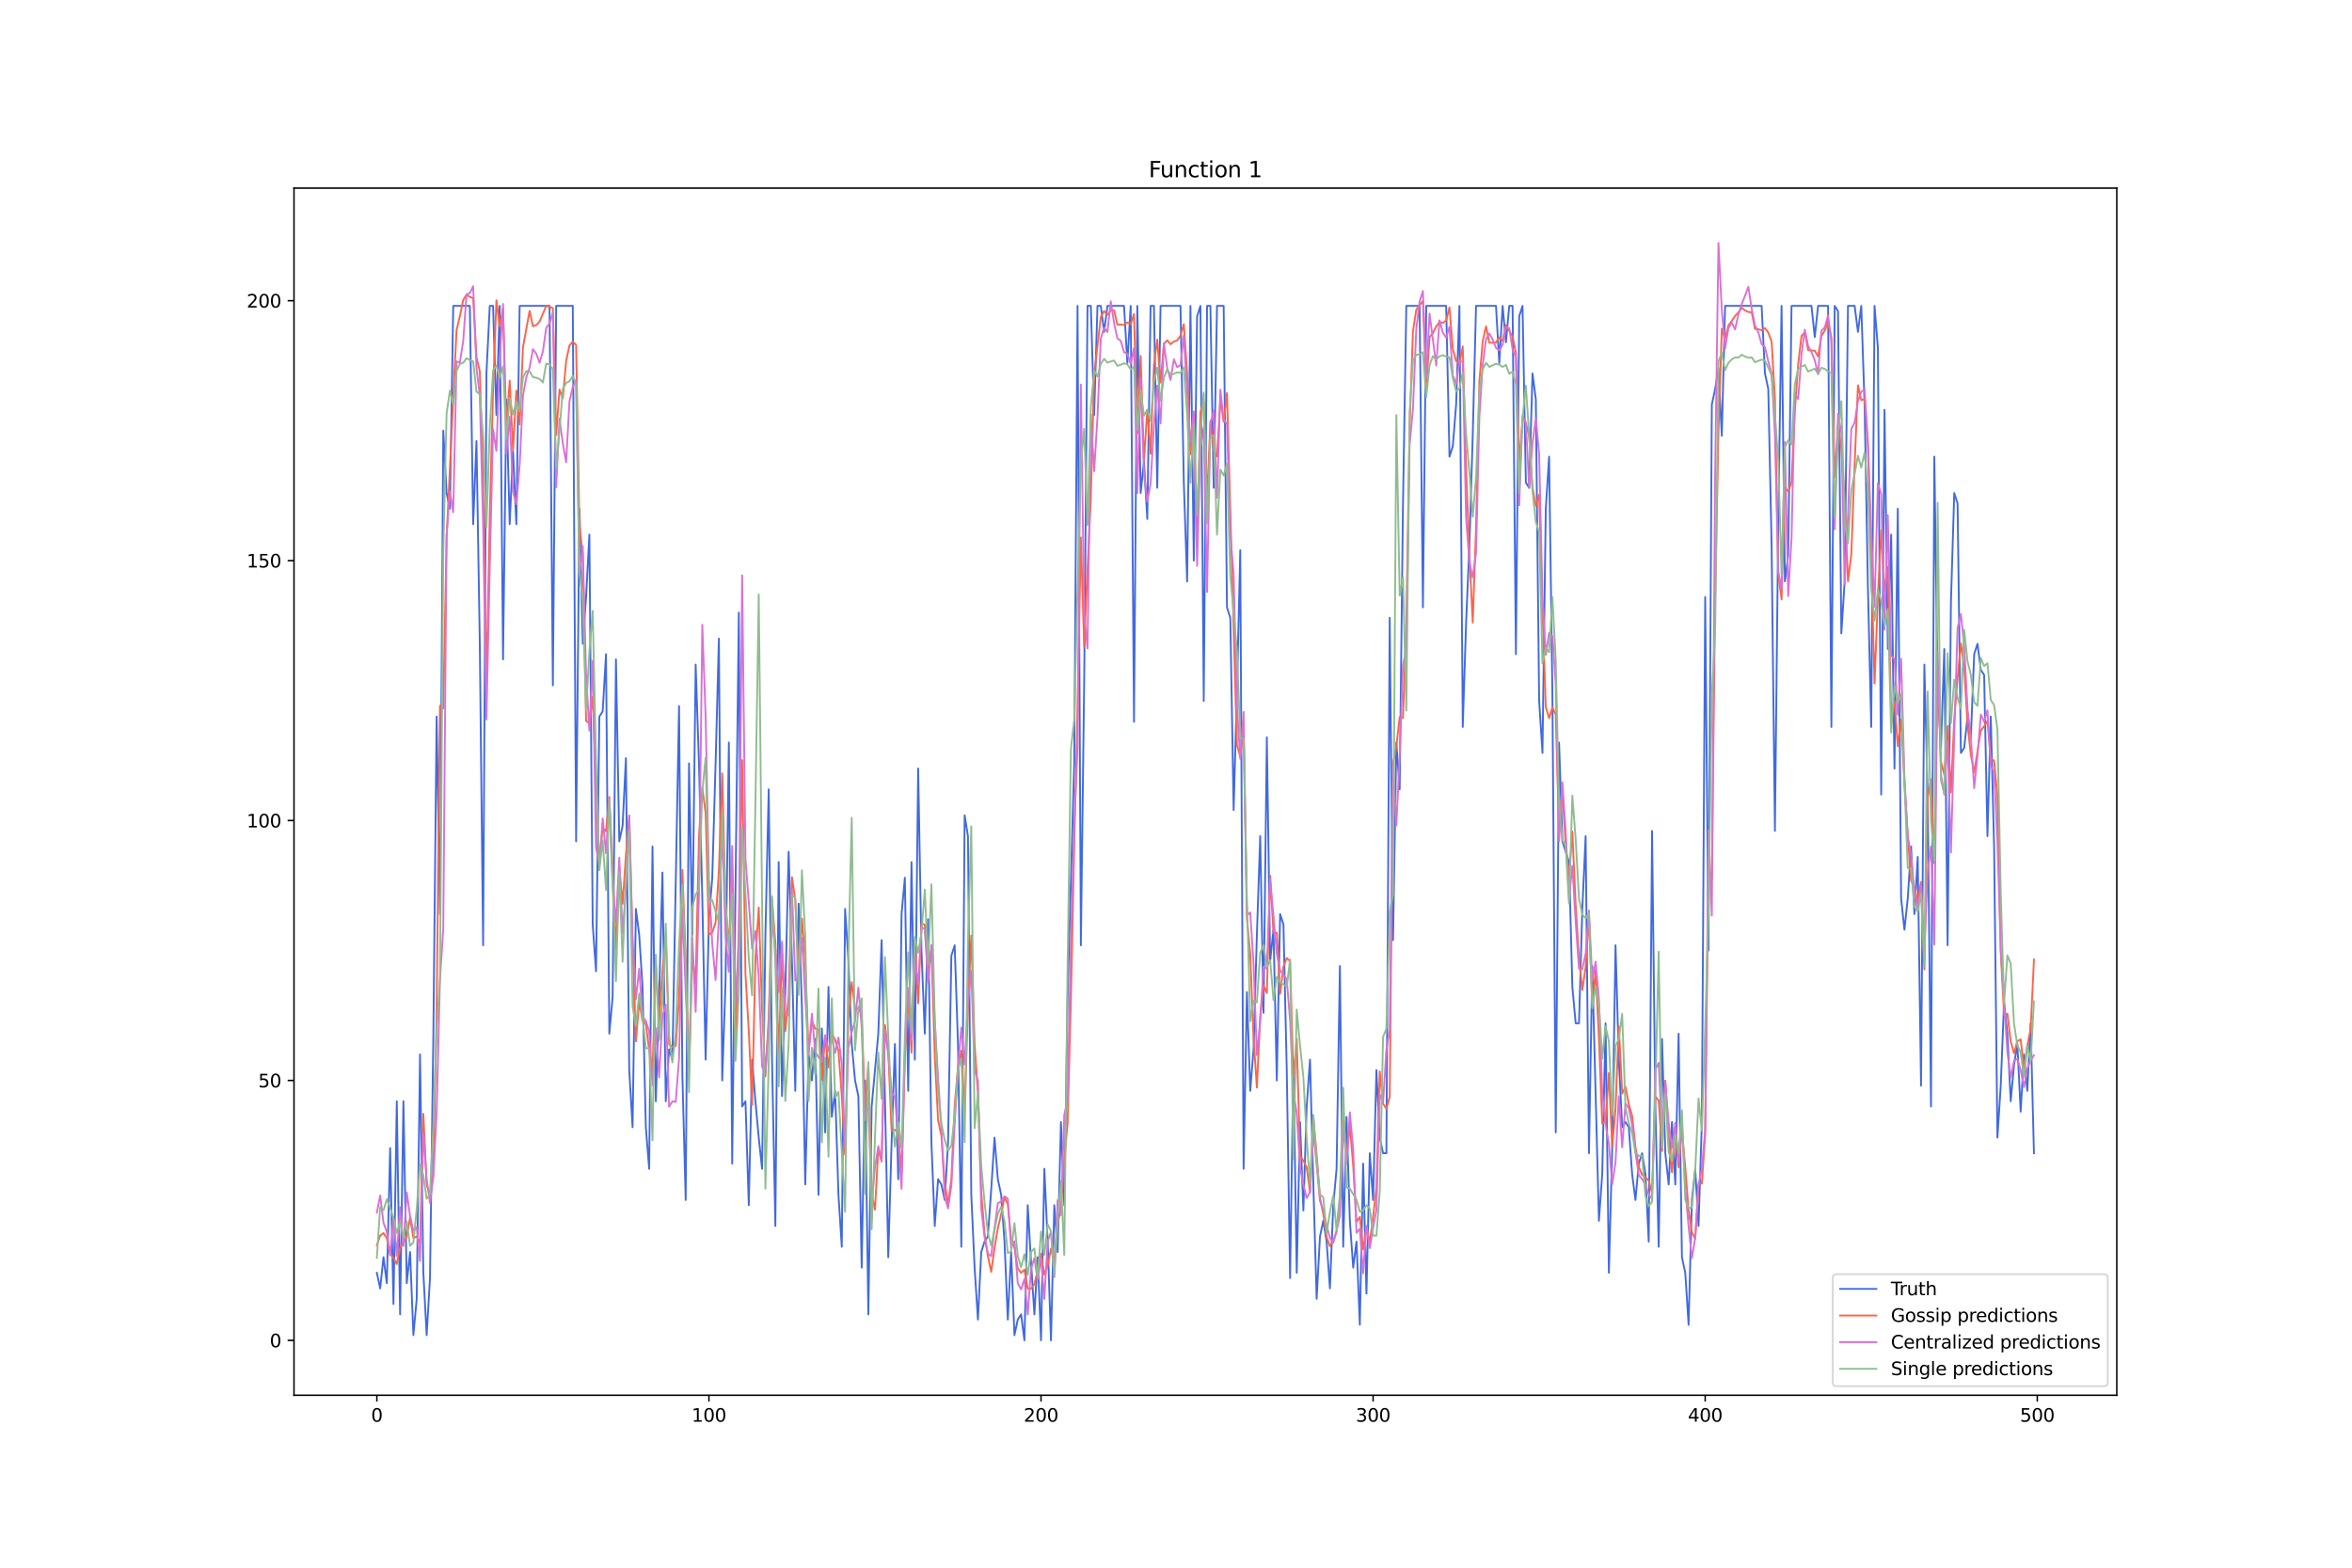 <?xml version="1.0" encoding="utf-8" standalone="no"?>
<!DOCTYPE svg PUBLIC "-//W3C//DTD SVG 1.1//EN"
  "http://www.w3.org/Graphics/SVG/1.1/DTD/svg11.dtd">
<svg xmlns:xlink="http://www.w3.org/1999/xlink" width="1296pt" height="864pt" viewBox="0 0 1296 864" xmlns="http://www.w3.org/2000/svg" version="1.1">
 <defs>
  <style type="text/css">*{stroke-linejoin: round; stroke-linecap: butt}</style>
 </defs>
 <g id="figure_1">
  <g id="patch_1">
   <path d="M 0 864 
L 1296 864 
L 1296 0 
L 0 0 
z
" style="fill: #ffffff"/>
  </g>
  <g id="axes_1">
   <g id="patch_2">
    <path d="M 162 768.96 
L 1166.4 768.96 
L 1166.4 103.68 
L 162 103.68 
z
" style="fill: #ffffff"/>
   </g>
   <g id="matplotlib.axis_1">
    <g id="xtick_1">
     <g id="line2d_1">
      <defs>
       <path id="m59d6417ba3" d="M 0 0 
L 0 3.5 
" style="stroke: #000000; stroke-width: 0.8"/>
      </defs>
      <g>
       <use xlink:href="#m59d6417ba3" x="207.655" y="768.96" style="stroke: #000000; stroke-width: 0.8"/>
      </g>
     </g>
     <g id="text_1">
      <!-- 0 -->
      <g transform="translate(204.473 783.558) scale(0.1 -0.1)">
       <defs>
        <path id="DejaVuSans-30" d="M 2034 4250 
Q 1547 4250 1301 3770 
Q 1056 3291 1056 2328 
Q 1056 1369 1301 889 
Q 1547 409 2034 409 
Q 2525 409 2770 889 
Q 3016 1369 3016 2328 
Q 3016 3291 2770 3770 
Q 2525 4250 2034 4250 
z
M 2034 4750 
Q 2819 4750 3233 4129 
Q 3647 3509 3647 2328 
Q 3647 1150 3233 529 
Q 2819 -91 2034 -91 
Q 1250 -91 836 529 
Q 422 1150 422 2328 
Q 422 3509 836 4129 
Q 1250 4750 2034 4750 
z
" transform="scale(0.016)"/>
       </defs>
       <use xlink:href="#DejaVuSans-30"/>
      </g>
     </g>
    </g>
    <g id="xtick_2">
     <g id="line2d_2">
      <g>
       <use xlink:href="#m59d6417ba3" x="390.639" y="768.96" style="stroke: #000000; stroke-width: 0.8"/>
      </g>
     </g>
     <g id="text_2">
      <!-- 100 -->
      <g transform="translate(381.095 783.558) scale(0.1 -0.1)">
       <defs>
        <path id="DejaVuSans-31" d="M 794 531 
L 1825 531 
L 1825 4091 
L 703 3866 
L 703 4441 
L 1819 4666 
L 2450 4666 
L 2450 531 
L 3481 531 
L 3481 0 
L 794 0 
L 794 531 
z
" transform="scale(0.016)"/>
       </defs>
       <use xlink:href="#DejaVuSans-31"/>
       <use xlink:href="#DejaVuSans-30" x="63.623"/>
       <use xlink:href="#DejaVuSans-30" x="127.246"/>
      </g>
     </g>
    </g>
    <g id="xtick_3">
     <g id="line2d_3">
      <g>
       <use xlink:href="#m59d6417ba3" x="573.623" y="768.96" style="stroke: #000000; stroke-width: 0.8"/>
      </g>
     </g>
     <g id="text_3">
      <!-- 200 -->
      <g transform="translate(564.079 783.558) scale(0.1 -0.1)">
       <defs>
        <path id="DejaVuSans-32" d="M 1228 531 
L 3431 531 
L 3431 0 
L 469 0 
L 469 531 
Q 828 903 1448 1529 
Q 2069 2156 2228 2338 
Q 2531 2678 2651 2914 
Q 2772 3150 2772 3378 
Q 2772 3750 2511 3984 
Q 2250 4219 1831 4219 
Q 1534 4219 1204 4116 
Q 875 4013 500 3803 
L 500 4441 
Q 881 4594 1212 4672 
Q 1544 4750 1819 4750 
Q 2544 4750 2975 4387 
Q 3406 4025 3406 3419 
Q 3406 3131 3298 2873 
Q 3191 2616 2906 2266 
Q 2828 2175 2409 1742 
Q 1991 1309 1228 531 
z
" transform="scale(0.016)"/>
       </defs>
       <use xlink:href="#DejaVuSans-32"/>
       <use xlink:href="#DejaVuSans-30" x="63.623"/>
       <use xlink:href="#DejaVuSans-30" x="127.246"/>
      </g>
     </g>
    </g>
    <g id="xtick_4">
     <g id="line2d_4">
      <g>
       <use xlink:href="#m59d6417ba3" x="756.607" y="768.96" style="stroke: #000000; stroke-width: 0.8"/>
      </g>
     </g>
     <g id="text_4">
      <!-- 300 -->
      <g transform="translate(747.063 783.558) scale(0.1 -0.1)">
       <defs>
        <path id="DejaVuSans-33" d="M 2597 2516 
Q 3050 2419 3304 2112 
Q 3559 1806 3559 1356 
Q 3559 666 3084 287 
Q 2609 -91 1734 -91 
Q 1441 -91 1130 -33 
Q 819 25 488 141 
L 488 750 
Q 750 597 1062 519 
Q 1375 441 1716 441 
Q 2309 441 2620 675 
Q 2931 909 2931 1356 
Q 2931 1769 2642 2001 
Q 2353 2234 1838 2234 
L 1294 2234 
L 1294 2753 
L 1863 2753 
Q 2328 2753 2575 2939 
Q 2822 3125 2822 3475 
Q 2822 3834 2567 4026 
Q 2313 4219 1838 4219 
Q 1578 4219 1281 4162 
Q 984 4106 628 3988 
L 628 4550 
Q 988 4650 1302 4700 
Q 1616 4750 1894 4750 
Q 2613 4750 3031 4423 
Q 3450 4097 3450 3541 
Q 3450 3153 3228 2886 
Q 3006 2619 2597 2516 
z
" transform="scale(0.016)"/>
       </defs>
       <use xlink:href="#DejaVuSans-33"/>
       <use xlink:href="#DejaVuSans-30" x="63.623"/>
       <use xlink:href="#DejaVuSans-30" x="127.246"/>
      </g>
     </g>
    </g>
    <g id="xtick_5">
     <g id="line2d_5">
      <g>
       <use xlink:href="#m59d6417ba3" x="939.591" y="768.96" style="stroke: #000000; stroke-width: 0.8"/>
      </g>
     </g>
     <g id="text_5">
      <!-- 400 -->
      <g transform="translate(930.047 783.558) scale(0.1 -0.1)">
       <defs>
        <path id="DejaVuSans-34" d="M 2419 4116 
L 825 1625 
L 2419 1625 
L 2419 4116 
z
M 2253 4666 
L 3047 4666 
L 3047 1625 
L 3713 1625 
L 3713 1100 
L 3047 1100 
L 3047 0 
L 2419 0 
L 2419 1100 
L 313 1100 
L 313 1709 
L 2253 4666 
z
" transform="scale(0.016)"/>
       </defs>
       <use xlink:href="#DejaVuSans-34"/>
       <use xlink:href="#DejaVuSans-30" x="63.623"/>
       <use xlink:href="#DejaVuSans-30" x="127.246"/>
      </g>
     </g>
    </g>
    <g id="xtick_6">
     <g id="line2d_6">
      <g>
       <use xlink:href="#m59d6417ba3" x="1122.575" y="768.96" style="stroke: #000000; stroke-width: 0.8"/>
      </g>
     </g>
     <g id="text_6">
      <!-- 500 -->
      <g transform="translate(1113.032 783.558) scale(0.1 -0.1)">
       <defs>
        <path id="DejaVuSans-35" d="M 691 4666 
L 3169 4666 
L 3169 4134 
L 1269 4134 
L 1269 2991 
Q 1406 3038 1543 3061 
Q 1681 3084 1819 3084 
Q 2600 3084 3056 2656 
Q 3513 2228 3513 1497 
Q 3513 744 3044 326 
Q 2575 -91 1722 -91 
Q 1428 -91 1123 -41 
Q 819 9 494 109 
L 494 744 
Q 775 591 1075 516 
Q 1375 441 1709 441 
Q 2250 441 2565 725 
Q 2881 1009 2881 1497 
Q 2881 1984 2565 2268 
Q 2250 2553 1709 2553 
Q 1456 2553 1204 2497 
Q 953 2441 691 2322 
L 691 4666 
z
" transform="scale(0.016)"/>
       </defs>
       <use xlink:href="#DejaVuSans-35"/>
       <use xlink:href="#DejaVuSans-30" x="63.623"/>
       <use xlink:href="#DejaVuSans-30" x="127.246"/>
      </g>
     </g>
    </g>
   </g>
   <g id="matplotlib.axis_2">
    <g id="ytick_1">
     <g id="line2d_7">
      <defs>
       <path id="m1af57c987c" d="M 0 0 
L -3.5 0 
" style="stroke: #000000; stroke-width: 0.8"/>
      </defs>
      <g>
       <use xlink:href="#m1af57c987c" x="162" y="738.72" style="stroke: #000000; stroke-width: 0.8"/>
      </g>
     </g>
     <g id="text_7">
      <!-- 0 -->
      <g transform="translate(148.637 742.519) scale(0.1 -0.1)">
       <use xlink:href="#DejaVuSans-30"/>
      </g>
     </g>
    </g>
    <g id="ytick_2">
     <g id="line2d_8">
      <g>
       <use xlink:href="#m1af57c987c" x="162" y="595.469" style="stroke: #000000; stroke-width: 0.8"/>
      </g>
     </g>
     <g id="text_8">
      <!-- 50 -->
      <g transform="translate(142.275 599.268) scale(0.1 -0.1)">
       <use xlink:href="#DejaVuSans-35"/>
       <use xlink:href="#DejaVuSans-30" x="63.623"/>
      </g>
     </g>
    </g>
    <g id="ytick_3">
     <g id="line2d_9">
      <g>
       <use xlink:href="#m1af57c987c" x="162" y="452.217" style="stroke: #000000; stroke-width: 0.8"/>
      </g>
     </g>
     <g id="text_9">
      <!-- 100 -->
      <g transform="translate(135.912 456.017) scale(0.1 -0.1)">
       <use xlink:href="#DejaVuSans-31"/>
       <use xlink:href="#DejaVuSans-30" x="63.623"/>
       <use xlink:href="#DejaVuSans-30" x="127.246"/>
      </g>
     </g>
    </g>
    <g id="ytick_4">
     <g id="line2d_10">
      <g>
       <use xlink:href="#m1af57c987c" x="162" y="308.966" style="stroke: #000000; stroke-width: 0.8"/>
      </g>
     </g>
     <g id="text_10">
      <!-- 150 -->
      <g transform="translate(135.912 312.765) scale(0.1 -0.1)">
       <use xlink:href="#DejaVuSans-31"/>
       <use xlink:href="#DejaVuSans-35" x="63.623"/>
       <use xlink:href="#DejaVuSans-30" x="127.246"/>
      </g>
     </g>
    </g>
    <g id="ytick_5">
     <g id="line2d_11">
      <g>
       <use xlink:href="#m1af57c987c" x="162" y="165.715" style="stroke: #000000; stroke-width: 0.8"/>
      </g>
     </g>
     <g id="text_11">
      <!-- 200 -->
      <g transform="translate(135.912 169.514) scale(0.1 -0.1)">
       <use xlink:href="#DejaVuSans-32"/>
       <use xlink:href="#DejaVuSans-30" x="63.623"/>
       <use xlink:href="#DejaVuSans-30" x="127.246"/>
      </g>
     </g>
    </g>
   </g>
   <g id="line2d_12">
    <path d="M 207.655 701.475 
L 209.484 710.07 
L 211.314 692.88 
L 213.144 707.205 
L 214.974 632.714 
L 216.804 718.665 
L 218.634 606.929 
L 220.463 724.395 
L 222.293 606.929 
L 224.123 707.205 
L 225.953 690.015 
L 227.783 735.855 
L 229.613 715.8 
L 231.442 581.144 
L 233.272 701.475 
L 235.102 735.855 
L 236.932 704.34 
L 238.762 572.549 
L 240.592 394.917 
L 242.422 503.788 
L 244.251 237.341 
L 246.081 271.721 
L 247.911 280.316 
L 249.741 168.58 
L 258.89 168.58 
L 260.72 288.911 
L 262.55 243.071 
L 264.38 354.807 
L 266.209 520.978 
L 268.039 205.825 
L 269.869 168.58 
L 271.699 168.58 
L 273.529 228.745 
L 275.359 168.58 
L 277.189 363.402 
L 279.018 220.15 
L 280.848 288.911 
L 282.678 248.801 
L 284.508 288.911 
L 286.338 168.58 
L 302.806 168.58 
L 304.636 377.727 
L 306.466 168.58 
L 315.615 168.58 
L 317.445 463.678 
L 319.275 280.316 
L 321.105 354.807 
L 322.935 329.021 
L 324.764 294.641 
L 326.594 509.518 
L 328.424 535.303 
L 330.254 394.917 
L 332.084 392.052 
L 333.914 360.537 
L 335.743 569.683 
L 337.573 549.628 
L 339.403 363.402 
L 341.233 463.678 
L 343.063 455.082 
L 344.893 417.837 
L 346.723 589.739 
L 348.552 621.254 
L 350.382 500.923 
L 352.212 515.248 
L 354.042 543.898 
L 355.872 621.254 
L 357.702 644.174 
L 359.531 466.543 
L 361.361 606.929 
L 363.191 549.628 
L 365.021 480.868 
L 366.851 606.929 
L 368.681 578.279 
L 370.51 584.009 
L 374.17 389.187 
L 376 592.604 
L 377.83 661.364 
L 379.66 420.702 
L 381.489 515.248 
L 383.319 366.267 
L 385.149 420.702 
L 386.979 495.193 
L 388.809 584.009 
L 390.639 506.653 
L 392.469 483.733 
L 394.298 420.702 
L 396.128 351.942 
L 397.958 595.469 
L 399.788 541.033 
L 401.618 409.242 
L 403.448 641.309 
L 407.107 337.616 
L 408.937 609.794 
L 410.767 606.929 
L 412.597 664.229 
L 414.427 584.009 
L 416.256 606.929 
L 418.086 626.984 
L 419.916 644.174 
L 421.746 515.248 
L 423.576 435.027 
L 425.406 584.009 
L 427.236 675.689 
L 429.065 475.138 
L 430.895 604.064 
L 432.725 546.763 
L 434.555 469.408 
L 436.385 529.573 
L 438.215 601.199 
L 440.044 498.058 
L 441.874 555.358 
L 443.704 652.769 
L 445.534 581.144 
L 447.364 595.469 
L 449.194 572.549 
L 451.023 658.499 
L 452.853 566.818 
L 454.683 624.119 
L 456.513 543.898 
L 458.343 615.524 
L 460.173 601.199 
L 462.003 658.499 
L 463.832 687.15 
L 465.662 500.923 
L 467.492 529.573 
L 469.322 575.414 
L 471.152 595.469 
L 472.982 604.064 
L 474.811 698.61 
L 476.641 595.469 
L 478.471 724.395 
L 480.301 609.794 
L 483.961 569.683 
L 485.79 518.113 
L 489.45 692.88 
L 491.28 629.849 
L 493.11 575.414 
L 494.94 649.904 
L 496.77 503.788 
L 498.599 483.733 
L 500.429 601.199 
L 502.259 475.138 
L 504.089 584.009 
L 505.919 423.567 
L 507.749 523.843 
L 509.578 569.683 
L 511.408 506.653 
L 513.238 629.849 
L 515.068 675.689 
L 516.898 649.904 
L 518.728 652.769 
L 520.557 661.364 
L 522.387 629.849 
L 524.217 526.708 
L 526.047 520.978 
L 527.877 575.414 
L 529.707 687.15 
L 531.536 449.352 
L 533.366 460.813 
L 535.196 658.499 
L 537.026 698.61 
L 538.856 727.26 
L 540.686 690.015 
L 542.516 684.285 
L 544.345 681.419 
L 546.175 655.634 
L 548.005 626.984 
L 549.835 649.904 
L 551.665 658.499 
L 553.495 684.285 
L 555.324 727.26 
L 557.154 690.015 
L 558.984 735.855 
L 560.814 727.26 
L 562.644 724.395 
L 564.474 738.72 
L 566.303 664.229 
L 568.133 695.745 
L 569.963 724.395 
L 571.793 692.88 
L 573.623 738.72 
L 575.453 644.174 
L 577.283 684.285 
L 579.112 738.72 
L 580.942 664.229 
L 582.772 690.015 
L 584.602 618.389 
L 586.432 664.229 
L 588.262 549.628 
L 591.921 420.702 
L 593.751 168.58 
L 595.581 520.978 
L 597.411 374.862 
L 599.241 168.58 
L 601.07 168.58 
L 602.9 228.745 
L 604.73 168.58 
L 606.56 168.58 
L 608.39 182.905 
L 610.22 168.58 
L 619.369 168.58 
L 621.199 200.095 
L 623.029 168.58 
L 624.858 397.782 
L 626.688 168.58 
L 628.518 271.721 
L 630.348 254.531 
L 632.178 286.046 
L 634.008 168.58 
L 635.837 168.58 
L 637.667 268.856 
L 639.497 168.58 
L 650.476 168.58 
L 652.306 265.991 
L 654.136 320.426 
L 655.966 168.58 
L 657.796 308.966 
L 659.625 174.31 
L 661.455 168.58 
L 663.285 386.322 
L 665.115 168.58 
L 666.945 168.58 
L 668.775 268.856 
L 670.604 168.58 
L 674.264 168.58 
L 676.094 334.751 
L 677.924 340.481 
L 679.754 446.487 
L 681.583 380.592 
L 683.413 303.236 
L 685.243 644.174 
L 687.073 546.763 
L 688.903 601.199 
L 690.733 578.279 
L 692.563 515.248 
L 694.392 460.813 
L 696.222 558.223 
L 698.052 406.377 
L 699.882 529.573 
L 701.712 512.383 
L 703.542 595.469 
L 705.371 503.788 
L 707.201 509.518 
L 709.031 589.739 
L 710.861 704.34 
L 712.691 586.874 
L 714.521 701.475 
L 716.35 618.389 
L 718.18 667.094 
L 720.01 609.794 
L 721.84 584.009 
L 723.67 652.769 
L 725.5 715.8 
L 727.33 681.419 
L 729.159 672.824 
L 730.989 684.285 
L 732.819 710.07 
L 734.649 664.229 
L 736.479 644.174 
L 738.309 532.438 
L 740.138 687.15 
L 741.968 615.524 
L 743.798 672.824 
L 745.628 698.61 
L 747.458 684.285 
L 749.288 730.125 
L 751.117 641.309 
L 752.947 712.935 
L 754.777 635.579 
L 756.607 661.364 
L 758.437 589.739 
L 760.267 626.984 
L 762.097 635.579 
L 763.926 635.579 
L 765.756 340.481 
L 767.586 518.113 
L 769.416 409.242 
L 771.246 435.027 
L 773.076 277.451 
L 774.905 168.58 
L 782.225 168.58 
L 784.055 334.751 
L 785.884 168.58 
L 796.864 168.58 
L 798.693 251.666 
L 800.523 245.936 
L 802.353 223.015 
L 804.183 168.58 
L 806.013 400.647 
L 807.843 343.346 
L 809.672 300.371 
L 811.502 240.206 
L 813.332 168.58 
L 824.311 168.58 
L 826.141 200.095 
L 827.971 168.58 
L 829.801 188.635 
L 831.63 168.58 
L 833.46 168.58 
L 835.29 360.537 
L 837.12 174.31 
L 838.95 168.58 
L 840.78 265.991 
L 842.61 268.856 
L 844.439 205.825 
L 846.269 220.15 
L 848.099 386.322 
L 849.929 414.972 
L 851.759 280.316 
L 853.589 251.666 
L 855.418 383.457 
L 857.248 624.119 
L 859.078 409.242 
L 860.908 463.678 
L 864.568 475.138 
L 866.397 543.898 
L 868.227 563.953 
L 870.057 563.953 
L 871.887 500.923 
L 873.717 460.813 
L 875.547 635.579 
L 877.377 532.438 
L 881.036 672.824 
L 882.866 647.039 
L 884.696 563.953 
L 886.526 701.475 
L 888.356 632.714 
L 890.185 520.978 
L 892.015 584.009 
L 893.845 621.254 
L 895.675 618.389 
L 897.505 621.254 
L 899.335 647.039 
L 901.164 661.364 
L 902.994 641.309 
L 904.824 635.579 
L 906.654 647.039 
L 908.484 684.285 
L 910.314 457.947 
L 912.144 609.794 
L 913.973 687.15 
L 915.803 572.549 
L 917.633 635.579 
L 919.463 652.769 
L 921.293 618.389 
L 923.123 652.769 
L 924.952 569.683 
L 926.782 692.88 
L 928.612 701.475 
L 930.442 730.125 
L 932.272 661.364 
L 934.102 644.174 
L 935.931 675.689 
L 937.761 618.389 
L 939.591 329.021 
L 941.421 523.843 
L 943.251 223.015 
L 945.081 214.42 
L 946.911 202.96 
L 948.74 240.206 
L 950.57 168.58 
L 970.698 168.58 
L 972.528 205.825 
L 974.358 214.42 
L 976.188 300.371 
L 978.018 457.947 
L 979.848 288.911 
L 981.678 168.58 
L 983.507 320.426 
L 985.337 306.101 
L 987.167 168.58 
L 998.146 168.58 
L 999.976 185.77 
L 1001.806 168.58 
L 1007.295 168.58 
L 1009.125 400.647 
L 1010.955 168.58 
L 1012.785 171.445 
L 1014.615 349.077 
L 1016.444 320.426 
L 1018.274 168.58 
L 1021.934 168.58 
L 1023.764 182.905 
L 1025.594 168.58 
L 1027.424 223.015 
L 1029.253 323.291 
L 1031.083 400.647 
L 1032.913 168.58 
L 1034.743 191.5 
L 1036.573 437.892 
L 1038.403 225.88 
L 1040.232 357.672 
L 1042.062 294.641 
L 1043.892 423.567 
L 1045.722 280.316 
L 1047.552 495.193 
L 1049.382 512.383 
L 1051.211 495.193 
L 1053.041 466.543 
L 1054.871 503.788 
L 1056.701 472.273 
L 1058.531 598.334 
L 1060.361 366.267 
L 1062.191 437.892 
L 1064.02 609.794 
L 1065.85 251.666 
L 1067.68 380.592 
L 1069.51 412.107 
L 1071.34 357.672 
L 1073.17 520.978 
L 1074.999 331.886 
L 1076.829 271.721 
L 1078.659 277.451 
L 1080.489 414.972 
L 1082.319 412.107 
L 1084.149 394.917 
L 1085.978 406.377 
L 1087.808 360.537 
L 1089.638 354.807 
L 1091.468 369.132 
L 1093.298 371.997 
L 1095.128 460.813 
L 1096.958 394.917 
L 1098.787 466.543 
L 1100.617 626.984 
L 1102.447 598.334 
L 1104.277 552.493 
L 1106.107 569.683 
L 1107.937 606.929 
L 1109.766 586.874 
L 1111.596 575.414 
L 1113.426 612.659 
L 1115.256 581.144 
L 1117.086 601.199 
L 1118.916 563.953 
L 1120.745 635.579 
L 1120.745 635.579 
" clip-path="url(#p1611402d3d)" style="fill: none; stroke: #4169e1; stroke-linecap: square"/>
   </g>
   <g id="line2d_13">
    <path d="M 207.655 686.318 
L 209.484 680.947 
L 211.314 679.59 
L 213.144 682.359 
L 214.974 691.129 
L 216.804 693.303 
L 218.634 696.667 
L 220.463 687.505 
L 222.293 684.675 
L 224.123 681.545 
L 225.953 671.011 
L 227.783 682.392 
L 229.613 681.498 
L 231.442 685.267 
L 233.272 613.846 
L 235.102 652.892 
L 236.932 658.463 
L 238.762 647.711 
L 240.592 557.952 
L 242.422 388.956 
L 244.251 390.427 
L 246.081 296.478 
L 249.741 219.516 
L 251.571 181.944 
L 253.401 174.247 
L 255.23 165.338 
L 257.06 162.422 
L 258.89 163.576 
L 260.72 164.367 
L 262.55 196.922 
L 264.38 204.652 
L 266.209 265.958 
L 268.039 378.123 
L 269.869 284.217 
L 271.699 214.66 
L 273.529 165.495 
L 275.359 179.804 
L 277.189 170.289 
L 279.018 235.528 
L 280.848 209.728 
L 282.678 248.131 
L 284.508 215.271 
L 286.338 233.983 
L 288.168 191.339 
L 291.827 171.348 
L 293.657 179.812 
L 295.487 179.18 
L 297.317 177.24 
L 300.976 168.591 
L 302.806 169.063 
L 304.636 169.826 
L 306.466 239.848 
L 308.296 214.668 
L 310.126 219.507 
L 311.956 198.899 
L 313.785 190.411 
L 315.615 188.256 
L 317.445 190.138 
L 319.275 289.036 
L 321.105 305.813 
L 322.935 397.335 
L 324.764 398.702 
L 326.594 384.077 
L 328.424 432.523 
L 330.254 475.339 
L 332.084 456.306 
L 333.914 458.207 
L 335.743 439.19 
L 337.573 478.135 
L 339.403 523.491 
L 341.233 477.989 
L 343.063 498.167 
L 344.893 471.401 
L 346.723 449.745 
L 348.552 521.87 
L 350.382 573.926 
L 352.212 552.209 
L 354.042 562.585 
L 355.872 564.256 
L 357.702 578.748 
L 359.531 590.273 
L 361.361 531.081 
L 363.191 564.12 
L 365.021 535.147 
L 366.851 516.37 
L 368.681 575.536 
L 370.51 577.062 
L 372.34 576.364 
L 374.17 550.099 
L 376 479.393 
L 377.83 528.032 
L 379.66 592.35 
L 381.489 526.776 
L 383.319 541.926 
L 385.149 460.815 
L 386.979 434.096 
L 388.809 448.012 
L 390.639 515.199 
L 392.469 513.937 
L 394.298 508.422 
L 396.128 479.747 
L 397.958 426.239 
L 399.788 498.938 
L 401.618 520.991 
L 403.448 478.896 
L 405.277 575.121 
L 407.107 512.689 
L 408.937 418.912 
L 410.767 536.892 
L 412.597 568.329 
L 414.427 608.925 
L 416.256 527.998 
L 418.086 500.163 
L 419.916 556.498 
L 421.746 593.298 
L 423.576 560.977 
L 425.406 495.446 
L 427.236 519.63 
L 429.065 582.046 
L 430.895 525.401 
L 432.725 568.229 
L 434.555 549.296 
L 436.385 483.414 
L 438.215 496.133 
L 440.044 537.28 
L 441.874 506.242 
L 443.704 530.128 
L 445.534 579.611 
L 447.364 562.673 
L 449.194 566.972 
L 451.023 567.339 
L 452.853 595.108 
L 454.683 571.176 
L 456.513 588.311 
L 458.343 569.671 
L 460.173 573.032 
L 462.003 579.345 
L 463.832 603.92 
L 465.662 636.317 
L 467.492 561.369 
L 469.322 541.302 
L 471.152 555.963 
L 472.982 555.395 
L 474.811 559.028 
L 476.641 611.88 
L 478.471 586.709 
L 480.301 658.018 
L 482.131 666.683 
L 483.961 633.083 
L 485.79 640.149 
L 487.62 564.88 
L 489.45 579.688 
L 491.28 623.04 
L 493.11 622.717 
L 494.94 624.075 
L 496.77 646.408 
L 498.599 582.976 
L 500.429 548.426 
L 502.259 580.174 
L 504.089 518.232 
L 505.919 552.937 
L 507.749 509.117 
L 509.578 509.599 
L 511.408 536.885 
L 513.238 522.607 
L 515.068 581.851 
L 516.898 617.459 
L 518.728 626.035 
L 520.557 651.797 
L 522.387 663.576 
L 524.217 649.555 
L 526.047 609.084 
L 527.877 587.92 
L 529.707 579.012 
L 531.536 611.69 
L 533.366 555.267 
L 535.196 515.631 
L 537.026 575.629 
L 538.856 602.414 
L 540.686 657.023 
L 542.516 679.981 
L 544.345 692.254 
L 546.175 700.934 
L 548.005 687.788 
L 549.835 676.841 
L 551.665 669.239 
L 553.495 659.785 
L 555.324 663.593 
L 557.154 683.181 
L 558.984 687.53 
L 560.814 699.134 
L 562.644 701.477 
L 564.474 699.776 
L 566.303 710.213 
L 568.133 710.283 
L 569.963 707.686 
L 571.793 700.525 
L 573.623 690.923 
L 575.453 702.49 
L 577.283 697.644 
L 579.112 688.112 
L 580.942 695.688 
L 582.772 674.37 
L 584.602 666.321 
L 586.432 638.599 
L 588.262 619.382 
L 590.091 550.162 
L 591.921 465.923 
L 593.751 390.544 
L 595.581 296.205 
L 597.411 356.506 
L 599.241 313.421 
L 601.07 274.456 
L 602.9 206.522 
L 606.56 174.685 
L 608.39 171.44 
L 610.22 173.458 
L 612.05 171.202 
L 613.879 171.015 
L 615.709 178.961 
L 617.539 178.913 
L 619.369 179.08 
L 621.199 177.729 
L 623.029 178.688 
L 624.858 173.038 
L 626.688 238.813 
L 628.518 196.134 
L 630.348 253.849 
L 632.178 226.151 
L 634.008 250.105 
L 635.837 201.147 
L 637.667 187.175 
L 639.497 210.824 
L 641.327 189.517 
L 643.157 187.527 
L 644.987 189.703 
L 646.817 188.221 
L 648.646 187.671 
L 650.476 184.967 
L 652.306 178.658 
L 654.136 205.375 
L 655.966 250.365 
L 657.796 234.984 
L 659.625 296.778 
L 661.455 227.004 
L 663.285 221.284 
L 665.115 275.131 
L 666.945 231.971 
L 668.775 248.109 
L 670.604 251.568 
L 672.434 219.991 
L 674.264 232.452 
L 676.094 216.614 
L 681.583 410.554 
L 683.413 417.009 
L 685.243 402.329 
L 687.073 506.257 
L 688.903 525.508 
L 690.733 572.314 
L 692.563 599.411 
L 694.392 560.218 
L 696.222 543.168 
L 698.052 547.276 
L 699.882 482.576 
L 701.712 514.46 
L 703.542 513.981 
L 705.371 547.719 
L 707.201 532.761 
L 709.031 527.998 
L 710.861 529.824 
L 712.691 594.086 
L 714.521 572.448 
L 716.35 637.025 
L 718.18 639.679 
L 720.01 643.415 
L 721.84 657.025 
L 723.67 615.946 
L 725.5 636.28 
L 727.33 660.052 
L 729.159 669.236 
L 730.989 681.813 
L 732.819 686.871 
L 734.649 683.779 
L 736.479 678.744 
L 738.309 660.32 
L 740.138 614.106 
L 741.968 638.993 
L 743.798 619.992 
L 745.628 642.606 
L 747.458 673.373 
L 749.288 670.735 
L 751.117 688.646 
L 752.947 676.125 
L 754.777 684.894 
L 756.607 670.675 
L 758.437 654.307 
L 760.267 590.491 
L 762.097 608.229 
L 763.926 611.049 
L 765.756 604.603 
L 767.586 420.761 
L 769.416 411.336 
L 771.246 395.253 
L 773.076 395.701 
L 774.905 342.801 
L 776.735 234.238 
L 778.565 182.662 
L 780.395 170.702 
L 784.055 165.809 
L 785.884 213.876 
L 787.714 185.822 
L 789.544 183.626 
L 791.374 179.857 
L 793.204 177.555 
L 795.034 177.916 
L 796.864 176.593 
L 798.693 169.427 
L 800.523 192.25 
L 802.353 199.048 
L 804.183 200.421 
L 806.013 190.909 
L 807.843 258.708 
L 809.672 305.188 
L 811.502 343.055 
L 813.332 290.732 
L 815.162 210.194 
L 816.992 188.094 
L 818.822 179.863 
L 820.651 188.879 
L 822.481 188.902 
L 824.311 188.782 
L 826.141 185.886 
L 827.971 187.869 
L 829.801 179.098 
L 833.46 185.501 
L 835.29 194.637 
L 837.12 254.931 
L 838.95 230.719 
L 840.78 233.063 
L 842.61 240.555 
L 844.439 268.548 
L 846.269 278.829 
L 848.099 272.629 
L 849.929 337.018 
L 851.759 389.681 
L 853.589 395.763 
L 855.418 389.886 
L 857.248 393.943 
L 859.078 459.562 
L 860.908 435.854 
L 862.738 466.473 
L 864.568 483.6 
L 866.397 458.264 
L 868.227 498.676 
L 870.057 527.909 
L 871.887 545.588 
L 873.717 533.075 
L 875.547 505.235 
L 877.377 554.729 
L 879.206 534.875 
L 881.036 572.034 
L 882.866 619.296 
L 884.696 617.722 
L 886.526 591.312 
L 888.356 632.01 
L 890.185 611.177 
L 892.015 565.542 
L 893.845 602.703 
L 895.675 599.045 
L 897.505 608.487 
L 899.335 614.917 
L 901.164 632.072 
L 902.994 643.094 
L 904.824 647.494 
L 906.654 648.883 
L 908.484 650.639 
L 910.314 657.477 
L 912.144 604.323 
L 913.973 606.608 
L 915.803 634.383 
L 917.633 595.545 
L 919.463 625.557 
L 921.293 646.096 
L 923.123 623.782 
L 924.952 643.39 
L 926.782 622.821 
L 928.612 643.348 
L 930.442 666.999 
L 932.272 679.262 
L 934.102 682.799 
L 935.931 652.795 
L 937.761 652.273 
L 939.591 625.099 
L 941.421 477.98 
L 943.251 483.703 
L 945.081 330.292 
L 946.911 237.889 
L 948.74 181.127 
L 950.57 186.611 
L 952.4 179.33 
L 954.23 176.925 
L 956.06 174.104 
L 957.89 172.181 
L 959.719 169.686 
L 961.549 171.041 
L 963.379 171.946 
L 965.209 172.116 
L 967.039 181.272 
L 968.869 181.473 
L 970.698 181.977 
L 972.528 180.818 
L 974.358 183.3 
L 976.188 188.323 
L 978.018 219.57 
L 979.848 316.187 
L 981.678 330.404 
L 983.507 268.492 
L 985.337 270.846 
L 987.167 265.701 
L 988.997 226.722 
L 990.827 200.672 
L 992.657 185.166 
L 994.486 183.099 
L 996.316 192.983 
L 999.976 193.277 
L 1001.806 196.452 
L 1003.636 185.183 
L 1005.465 182.192 
L 1007.295 177.578 
L 1009.125 186.083 
L 1010.955 263.015 
L 1012.785 234.324 
L 1014.615 247.279 
L 1016.444 275.432 
L 1018.274 320.373 
L 1020.104 305.614 
L 1021.934 256.16 
L 1023.764 212.331 
L 1025.594 220.554 
L 1027.424 219.803 
L 1029.253 245.974 
L 1031.083 308.948 
L 1032.913 376.7 
L 1034.743 329.367 
L 1036.573 292.302 
L 1038.403 325.713 
L 1040.232 312.501 
L 1042.062 393.408 
L 1043.892 386.517 
L 1045.722 411.278 
L 1047.552 396.555 
L 1049.382 431.917 
L 1051.211 460.83 
L 1053.041 485.357 
L 1054.871 489.019 
L 1056.701 496.804 
L 1058.531 486.046 
L 1060.361 534.245 
L 1062.191 439.682 
L 1064.02 429.562 
L 1065.85 475.73 
L 1067.68 367.938 
L 1069.51 419.703 
L 1071.34 427.06 
L 1073.17 400.091 
L 1074.999 436.671 
L 1076.829 396.427 
L 1078.659 373.647 
L 1080.489 354.649 
L 1082.319 368.259 
L 1084.149 399.339 
L 1085.978 415.945 
L 1087.808 425.704 
L 1091.468 402.538 
L 1093.298 400.33 
L 1095.128 397.29 
L 1096.958 418.01 
L 1098.787 419.248 
L 1100.617 438.921 
L 1102.447 524.302 
L 1104.277 559.319 
L 1106.107 558.69 
L 1107.937 573.95 
L 1109.766 580.455 
L 1111.596 573.787 
L 1113.426 572.849 
L 1115.256 589.143 
L 1117.086 576.121 
L 1118.916 567.365 
L 1120.745 528.823 
L 1120.745 528.823 
" clip-path="url(#p1611402d3d)" style="fill: none; stroke: #ff6347; stroke-linecap: square"/>
   </g>
   <g id="line2d_14">
    <path d="M 207.655 668.325 
L 209.484 658.825 
L 211.314 673.93 
L 213.144 678.936 
L 214.974 691.871 
L 216.804 670.623 
L 218.634 692.202 
L 220.463 665.279 
L 222.293 686.748 
L 224.123 657.18 
L 225.953 670.184 
L 227.783 678.35 
L 229.613 676.295 
L 231.442 694.989 
L 233.272 624.53 
L 235.102 650.236 
L 236.932 662.965 
L 238.762 648.452 
L 240.592 613.592 
L 242.422 539.868 
L 244.251 511.976 
L 246.081 295.117 
L 247.911 270.899 
L 249.741 282.309 
L 251.571 199.132 
L 253.401 199.848 
L 255.23 188.029 
L 257.06 162.213 
L 258.89 161.541 
L 260.72 157.706 
L 262.55 202.933 
L 264.38 217.888 
L 266.209 289.9 
L 268.039 396.551 
L 269.869 313.067 
L 271.699 236.645 
L 273.529 248.556 
L 275.359 198.227 
L 277.189 167.505 
L 279.018 250.066 
L 280.848 229.646 
L 282.678 270.841 
L 284.508 278.037 
L 286.338 256.435 
L 288.168 218.03 
L 289.997 207.955 
L 291.827 202.635 
L 293.657 192.434 
L 295.487 194.939 
L 297.317 199.907 
L 299.147 193.68 
L 300.976 180.676 
L 302.806 178.27 
L 304.636 172.335 
L 306.466 268.595 
L 308.296 230.707 
L 310.126 244.318 
L 311.956 254.788 
L 313.785 221.118 
L 315.615 213.286 
L 317.445 209.356 
L 319.275 316.686 
L 321.105 301.159 
L 322.935 371.587 
L 324.764 402.668 
L 326.594 364.143 
L 328.424 467.084 
L 330.254 476.779 
L 332.084 451.045 
L 333.914 470.237 
L 335.743 440.691 
L 337.573 488.426 
L 339.403 508.581 
L 341.233 472.662 
L 343.063 514.177 
L 344.893 489.569 
L 346.723 449.423 
L 348.552 516.873 
L 350.382 550.6 
L 352.212 533.914 
L 354.042 560.262 
L 355.872 562.651 
L 357.702 568.372 
L 359.531 598.255 
L 361.361 566.72 
L 363.191 593.723 
L 365.021 560.275 
L 366.851 553.691 
L 368.681 609.942 
L 370.51 606.967 
L 372.34 607.261 
L 374.17 583.387 
L 376 500.427 
L 377.83 546.338 
L 379.66 588.07 
L 381.489 516.402 
L 383.319 557.632 
L 385.149 493.08 
L 386.979 344.368 
L 388.809 394.609 
L 390.639 484.654 
L 392.469 520.326 
L 394.298 540.111 
L 396.128 506.108 
L 397.958 457.601 
L 399.788 516.117 
L 401.618 535.603 
L 403.448 466.218 
L 405.277 552.535 
L 407.107 519.08 
L 408.937 317.139 
L 410.767 473.551 
L 412.597 497.187 
L 414.427 522.752 
L 416.256 513.119 
L 418.086 538.69 
L 419.916 587.933 
L 421.746 591.121 
L 423.576 563.415 
L 425.406 507.795 
L 427.236 522.83 
L 429.065 546.787 
L 430.895 518.892 
L 432.725 558.263 
L 434.555 559.814 
L 436.385 490.548 
L 438.215 540.401 
L 440.044 537.898 
L 441.874 516.937 
L 445.534 581.481 
L 447.364 558.662 
L 449.194 579.755 
L 452.853 585.333 
L 454.683 570.499 
L 456.513 579.28 
L 458.343 571.87 
L 460.173 580.339 
L 462.003 571.819 
L 463.832 586.501 
L 465.662 632.408 
L 467.492 577.325 
L 469.322 568.77 
L 471.152 562.762 
L 472.982 544.26 
L 474.811 566.445 
L 476.641 617.422 
L 478.471 607.336 
L 480.301 662.911 
L 482.131 643.698 
L 483.961 631.661 
L 485.79 639.72 
L 487.62 567.493 
L 489.45 581.12 
L 491.28 601.738 
L 493.11 604.471 
L 494.94 627.061 
L 496.77 655.197 
L 498.599 580.769 
L 500.429 544.59 
L 502.259 573.389 
L 504.089 529.211 
L 505.919 542.462 
L 507.749 511.132 
L 509.578 511.974 
L 511.408 541.324 
L 513.238 520.773 
L 515.068 562.541 
L 516.898 593.912 
L 518.728 622.041 
L 520.557 659.555 
L 522.387 665.999 
L 524.217 653.506 
L 526.047 619.56 
L 527.877 588.263 
L 529.707 566.305 
L 531.536 586.654 
L 533.366 552.345 
L 535.196 534.949 
L 537.026 590.102 
L 538.856 595.558 
L 540.686 665.934 
L 542.516 681.912 
L 544.345 690.898 
L 546.175 692.309 
L 548.005 676.747 
L 549.835 663.074 
L 551.665 662.178 
L 553.495 659.264 
L 555.324 660.652 
L 557.154 687.679 
L 558.984 684.065 
L 560.814 707.308 
L 562.644 710.613 
L 564.474 704.852 
L 566.303 724.472 
L 568.133 699.183 
L 569.963 693.376 
L 571.793 705.264 
L 573.623 693.379 
L 575.453 715.876 
L 577.283 683.93 
L 579.112 678.934 
L 580.942 703.84 
L 582.772 661.435 
L 584.602 669.68 
L 586.432 614.364 
L 588.262 606.978 
L 590.091 517.426 
L 591.921 454.833 
L 593.751 412.474 
L 595.581 211.933 
L 597.411 338.218 
L 599.241 357.356 
L 601.07 228.4 
L 602.9 259.626 
L 604.73 229.777 
L 606.56 186.603 
L 608.39 180.511 
L 610.22 183.009 
L 612.05 166.064 
L 613.879 178.044 
L 615.709 186.519 
L 617.539 187.801 
L 619.369 194.137 
L 621.199 195.061 
L 623.029 200.55 
L 624.858 191.878 
L 626.688 271.732 
L 628.518 208.379 
L 630.348 260.892 
L 632.178 276.525 
L 634.008 266.388 
L 635.837 234.425 
L 637.667 212.471 
L 639.497 233.389 
L 641.327 189.168 
L 643.157 202.827 
L 644.987 209.401 
L 646.817 198.014 
L 648.646 202.34 
L 650.476 201.239 
L 652.306 184.741 
L 654.136 216.926 
L 655.966 244.03 
L 657.796 226.746 
L 659.625 311.826 
L 661.455 247.249 
L 663.285 235.58 
L 665.115 326.268 
L 666.945 233.667 
L 668.775 226.231 
L 670.604 274.302 
L 672.434 214.765 
L 674.264 231.183 
L 676.094 233.769 
L 677.924 294.554 
L 679.754 316.25 
L 681.583 389.492 
L 683.413 418.252 
L 685.243 392.368 
L 687.073 504.44 
L 688.903 502.893 
L 690.733 530.769 
L 692.563 581.542 
L 694.392 563.442 
L 696.222 532.684 
L 698.052 533.926 
L 699.882 484.307 
L 703.542 525.576 
L 705.371 534.885 
L 707.201 537.027 
L 709.031 539.824 
L 710.861 562.406 
L 712.691 601.453 
L 714.521 613.561 
L 716.35 643.374 
L 718.18 652.873 
L 720.01 660.331 
L 721.84 656.975 
L 723.67 623.845 
L 725.5 641.993 
L 727.33 661.907 
L 729.159 667.209 
L 730.989 675.187 
L 732.819 682.344 
L 734.649 684.916 
L 736.479 678.522 
L 738.309 669.958 
L 740.138 619.847 
L 741.968 641.49 
L 743.798 613.019 
L 745.628 633.496 
L 747.458 679.409 
L 749.288 677.204 
L 751.117 701.764 
L 752.947 675.536 
L 754.777 687.884 
L 756.607 676.712 
L 758.437 666.783 
L 760.267 603.21 
L 762.097 607.568 
L 763.926 578.59 
L 765.756 567.473 
L 767.586 422.217 
L 769.416 454.928 
L 771.246 416.826 
L 773.076 366.391 
L 774.905 358.066 
L 776.735 245.191 
L 778.565 225.358 
L 780.395 181.445 
L 782.225 166.172 
L 784.055 160.396 
L 785.884 208.333 
L 787.714 172.836 
L 791.374 201.415 
L 793.204 176.522 
L 795.034 183.29 
L 796.864 186.05 
L 798.693 180.136 
L 800.523 206.829 
L 802.353 211.733 
L 804.183 199.157 
L 806.013 199.289 
L 807.843 285.525 
L 809.672 309.86 
L 811.502 318.235 
L 813.332 304.711 
L 815.162 229.775 
L 816.992 201.275 
L 818.822 186.991 
L 820.651 183.783 
L 822.481 187.11 
L 824.311 191.708 
L 826.141 193.145 
L 827.971 189.951 
L 829.801 180.38 
L 831.63 180.83 
L 833.46 192.482 
L 835.29 196.976 
L 837.12 278.515 
L 838.95 229.293 
L 840.78 232.875 
L 842.61 268.939 
L 844.439 244.116 
L 846.269 230.542 
L 848.099 250.3 
L 849.929 328.766 
L 851.759 360.882 
L 853.589 348.785 
L 855.418 350.636 
L 857.248 376.79 
L 859.078 463.662 
L 860.908 431.11 
L 862.738 458.223 
L 864.568 495.21 
L 866.397 477.192 
L 868.227 508.209 
L 870.057 533.8 
L 871.887 534.162 
L 873.717 525.571 
L 875.547 501.773 
L 877.377 540.529 
L 879.206 530.046 
L 881.036 550.599 
L 882.866 602.033 
L 884.696 619.679 
L 886.526 630.365 
L 888.356 652.627 
L 890.185 640.574 
L 892.015 604.187 
L 893.845 632.382 
L 895.675 608.04 
L 897.505 610.837 
L 899.335 620.06 
L 901.164 635.076 
L 902.994 647.623 
L 904.824 649.807 
L 906.654 652.968 
L 908.484 658.241 
L 910.314 660.688 
L 912.144 589.47 
L 913.973 585.766 
L 915.803 624.972 
L 917.633 596.875 
L 919.463 618.968 
L 921.293 632.489 
L 923.123 618.834 
L 924.952 640.153 
L 926.782 619.637 
L 928.612 654.785 
L 930.442 675.932 
L 932.272 693.314 
L 934.102 682.178 
L 935.931 652.566 
L 937.761 644.142 
L 939.591 622.75 
L 941.421 457.562 
L 943.251 504.637 
L 945.081 260.623 
L 946.911 133.92 
L 948.74 170.654 
L 950.57 192.101 
L 952.4 180.766 
L 954.23 177.786 
L 956.06 181.554 
L 957.89 173.301 
L 959.719 167.504 
L 961.549 162.984 
L 963.379 158.058 
L 965.209 170.184 
L 967.039 179.389 
L 968.869 183.111 
L 970.698 189.696 
L 972.528 191.287 
L 974.358 199.183 
L 976.188 205.791 
L 978.018 239.6 
L 979.848 314.834 
L 981.678 324.867 
L 983.507 243.49 
L 985.337 328.539 
L 987.167 296.786 
L 988.997 216.993 
L 990.827 219.928 
L 992.657 195.544 
L 994.486 181.697 
L 996.316 190.69 
L 998.146 194.018 
L 999.976 198.566 
L 1001.806 206.245 
L 1003.636 182.288 
L 1005.465 180.492 
L 1007.295 173.887 
L 1009.125 187.72 
L 1010.955 291.748 
L 1012.785 228.016 
L 1014.615 238.402 
L 1016.444 321.878 
L 1018.274 284.436 
L 1020.104 236.397 
L 1021.934 232.844 
L 1023.764 221.108 
L 1025.594 215.881 
L 1027.424 214.565 
L 1029.253 243.223 
L 1031.083 293.109 
L 1032.913 334.44 
L 1034.743 266.308 
L 1036.573 272.169 
L 1038.403 347.037 
L 1040.232 283.944 
L 1042.062 361.415 
L 1043.892 363.202 
L 1045.722 393.867 
L 1047.552 363.079 
L 1049.382 428.347 
L 1051.211 460.682 
L 1053.041 471.666 
L 1054.871 490.812 
L 1056.701 501.461 
L 1058.531 488.266 
L 1060.361 523.624 
L 1062.191 480.448 
L 1064.02 466.461 
L 1065.85 520.578 
L 1067.68 358.837 
L 1069.51 426.727 
L 1071.34 437.878 
L 1073.17 408.338 
L 1074.999 469.843 
L 1076.829 405.308 
L 1078.659 346.064 
L 1080.489 338.426 
L 1082.319 355.951 
L 1084.149 390.862 
L 1085.978 406.052 
L 1087.808 434.418 
L 1089.638 416.701 
L 1091.468 393.811 
L 1093.298 397.772 
L 1095.128 391.427 
L 1096.958 422.368 
L 1098.787 425.283 
L 1100.617 463.499 
L 1102.447 523.701 
L 1106.107 579.858 
L 1107.937 593.796 
L 1109.766 584.647 
L 1111.596 583.606 
L 1113.426 589.607 
L 1115.256 599.158 
L 1117.086 588.866 
L 1118.916 584.303 
L 1120.745 581.626 
L 1120.745 581.626 
" clip-path="url(#p1611402d3d)" style="fill: none; stroke: #da70d6; stroke-linecap: square"/>
   </g>
   <g id="line2d_15">
    <path d="M 207.655 693.261 
L 209.484 665.181 
L 211.314 666.978 
L 213.144 660.988 
L 214.974 665.536 
L 216.804 671.669 
L 218.634 679.553 
L 220.463 673.573 
L 222.293 682.247 
L 224.123 673.329 
L 225.953 686.641 
L 227.783 684.765 
L 229.613 666.196 
L 231.442 641.788 
L 233.272 647.77 
L 235.102 660.738 
L 236.932 657.98 
L 238.762 620.36 
L 240.592 568.161 
L 242.422 539.653 
L 244.251 303.877 
L 246.081 227.919 
L 247.911 215.325 
L 249.741 222.807 
L 251.571 204.38 
L 253.401 200.535 
L 255.23 199.954 
L 257.06 197.44 
L 258.89 198.438 
L 260.72 199.187 
L 262.55 215.911 
L 264.38 217.097 
L 266.209 240.807 
L 268.039 290.434 
L 269.869 235.598 
L 271.699 204.148 
L 273.529 201.384 
L 275.359 208.289 
L 277.189 201.842 
L 279.018 241.89 
L 280.848 219.284 
L 282.678 228.51 
L 284.508 221.361 
L 286.338 226.56 
L 288.168 208.055 
L 289.997 204.516 
L 291.827 204.642 
L 293.657 207.843 
L 295.487 208.189 
L 297.317 208.887 
L 299.147 210.809 
L 300.976 200.349 
L 302.806 200.897 
L 304.636 203.519 
L 306.466 257.933 
L 308.296 237.222 
L 310.126 214.391 
L 311.956 211.039 
L 313.785 210.077 
L 315.615 207.258 
L 317.445 211.909 
L 319.275 314.78 
L 321.105 331.066 
L 322.935 391.556 
L 324.764 359.193 
L 326.594 336.715 
L 328.424 419.362 
L 330.254 479.619 
L 332.084 463.011 
L 333.914 490.399 
L 335.743 440.6 
L 337.573 486.797 
L 339.403 540.741 
L 341.233 480.332 
L 343.063 530.085 
L 344.893 484.367 
L 346.723 457.636 
L 348.552 554.6 
L 350.382 565.524 
L 352.212 547.565 
L 354.042 560.524 
L 355.872 577.855 
L 357.702 577.589 
L 359.531 628.437 
L 361.361 526.104 
L 363.191 573.136 
L 365.021 552.135 
L 366.851 509.067 
L 368.681 570.879 
L 370.51 585.57 
L 372.34 569.376 
L 374.17 520.684 
L 376 487.367 
L 377.83 531.912 
L 379.66 601.948 
L 381.489 499.971 
L 383.319 492.942 
L 385.149 490.333 
L 386.979 436.114 
L 388.809 417.66 
L 390.639 496.772 
L 392.469 496.167 
L 396.128 508.303 
L 397.958 447.974 
L 399.788 497.584 
L 401.618 523.501 
L 403.448 492.301 
L 405.277 584.68 
L 407.107 547.211 
L 408.937 456.649 
L 412.597 528.453 
L 414.427 548.58 
L 416.256 442.05 
L 418.086 327.594 
L 419.916 496.745 
L 421.746 655.059 
L 423.576 585.917 
L 425.406 493.962 
L 427.236 531.706 
L 429.065 598.738 
L 430.895 544.443 
L 432.725 606.753 
L 434.555 575.833 
L 436.385 493.228 
L 438.215 494.749 
L 440.044 548.43 
L 441.874 479.672 
L 443.704 515.888 
L 445.534 606.762 
L 447.364 577.458 
L 449.194 592.125 
L 451.023 544.824 
L 452.853 629.614 
L 454.683 582.684 
L 456.513 637.515 
L 458.343 550.197 
L 460.173 604.984 
L 462.003 601.715 
L 465.662 667.888 
L 467.492 527.041 
L 469.322 450.677 
L 471.152 578.891 
L 472.982 555.854 
L 474.811 550.222 
L 476.641 657.843 
L 478.471 585.388 
L 480.301 677.517 
L 482.131 627.093 
L 483.961 580.136 
L 485.79 605.636 
L 487.62 527.505 
L 489.45 571.124 
L 491.28 611.037 
L 493.11 631.996 
L 494.94 618.323 
L 496.77 632.925 
L 498.599 571.573 
L 500.429 524.842 
L 502.259 568.986 
L 504.089 516.424 
L 505.919 525.027 
L 507.749 514.365 
L 509.578 490.242 
L 511.408 531.612 
L 513.238 487.34 
L 515.068 561.404 
L 516.898 602.557 
L 518.728 619.004 
L 520.557 628.302 
L 522.387 634.145 
L 524.217 631.387 
L 526.047 615.466 
L 527.877 589.756 
L 529.707 583.319 
L 531.536 629.53 
L 533.366 519.536 
L 535.196 455.402 
L 537.026 621.799 
L 538.856 602.421 
L 540.686 642.453 
L 542.516 662.702 
L 544.345 679.579 
L 546.175 686.506 
L 549.835 669.068 
L 551.665 665.07 
L 553.495 673.021 
L 555.324 690.589 
L 557.154 689.743 
L 558.984 674.105 
L 560.814 692.257 
L 562.644 698.432 
L 564.474 691.238 
L 566.303 702.514 
L 568.133 689.957 
L 569.963 688.045 
L 571.793 703.991 
L 573.623 678.764 
L 575.453 691.57 
L 577.283 674.753 
L 579.112 678.614 
L 580.942 702.901 
L 582.772 672.996 
L 584.602 650.963 
L 586.432 691.696 
L 588.262 532.123 
L 590.091 412.746 
L 591.921 396.744 
L 593.751 323.068 
L 595.581 255.131 
L 597.411 236.246 
L 599.241 289.298 
L 601.07 224.293 
L 602.9 204.151 
L 604.73 207.539 
L 606.56 200.553 
L 608.39 197.758 
L 610.22 199.898 
L 612.05 199.213 
L 613.879 198.68 
L 615.709 201.647 
L 617.539 201.02 
L 619.369 200.241 
L 621.199 200.814 
L 623.029 203.626 
L 624.858 202.019 
L 626.688 237.131 
L 628.518 215.121 
L 630.348 229.139 
L 632.178 225.749 
L 634.008 231.888 
L 635.837 210.329 
L 637.667 202.641 
L 639.497 220.851 
L 641.327 208.151 
L 643.157 203.481 
L 644.987 206.583 
L 646.817 206.024 
L 648.646 205.194 
L 650.476 205.5 
L 652.306 202.394 
L 654.136 228.434 
L 655.966 266.184 
L 657.796 233.814 
L 659.625 284.064 
L 661.455 239.885 
L 663.285 216.276 
L 665.115 288.52 
L 666.945 241.21 
L 668.775 239.82 
L 670.604 294.665 
L 672.434 258.78 
L 674.264 262.053 
L 676.094 255.472 
L 677.924 316.899 
L 681.583 358.737 
L 683.413 406.814 
L 685.243 407.159 
L 687.073 495.423 
L 688.903 562.82 
L 690.733 551.428 
L 692.563 552.441 
L 694.392 525.24 
L 696.222 520.815 
L 698.052 532.919 
L 699.882 529.244 
L 701.712 551.126 
L 703.542 538.42 
L 705.371 541.339 
L 707.201 542.538 
L 709.031 543.914 
L 710.861 528.735 
L 712.691 638.966 
L 714.521 556.396 
L 716.35 576.302 
L 718.18 593.584 
L 720.01 627.38 
L 721.84 652.744 
L 723.67 614.416 
L 725.5 640.128 
L 727.33 658.411 
L 729.159 659.865 
L 730.989 679.435 
L 732.819 668.062 
L 734.649 658.807 
L 736.479 678.238 
L 738.309 657.975 
L 740.138 599.435 
L 741.968 654.529 
L 743.798 655.012 
L 745.628 658.199 
L 747.458 661.101 
L 749.288 667.834 
L 751.117 667.069 
L 752.947 664.258 
L 754.777 666.17 
L 756.607 680.996 
L 758.437 681.016 
L 760.267 656.698 
L 762.097 571.408 
L 763.926 566.978 
L 765.756 502.037 
L 767.586 492.976 
L 769.416 228.78 
L 771.246 328.187 
L 773.076 318.165 
L 774.905 391.602 
L 776.735 227.382 
L 778.565 198.71 
L 780.395 195.561 
L 782.225 195.356 
L 784.055 194.091 
L 785.884 218.885 
L 787.714 201.273 
L 789.544 196.34 
L 791.374 198.21 
L 793.204 196.39 
L 795.034 195.759 
L 796.864 196.518 
L 798.693 196.936 
L 800.523 208.401 
L 802.353 215.643 
L 804.183 214.077 
L 806.013 205.291 
L 807.843 239.307 
L 809.672 260.155 
L 811.502 284.852 
L 813.332 262.956 
L 815.162 215.037 
L 816.992 203.48 
L 818.822 199.967 
L 820.651 202.2 
L 824.311 200.472 
L 826.141 200.947 
L 827.971 202.242 
L 829.801 201.097 
L 831.63 206.034 
L 833.46 204.805 
L 835.29 212.012 
L 837.12 271.752 
L 838.95 230.228 
L 840.78 212.566 
L 842.61 239.986 
L 844.439 270.695 
L 846.269 287.721 
L 848.099 293.426 
L 849.929 365.566 
L 851.759 356.963 
L 853.589 359.507 
L 855.418 329.019 
L 857.248 363.886 
L 859.078 443.737 
L 860.908 462.82 
L 862.738 466.276 
L 864.568 497.993 
L 866.397 438.488 
L 868.227 462.487 
L 870.057 495.187 
L 871.887 504.055 
L 873.717 506.069 
L 875.547 503.161 
L 877.377 555.677 
L 879.206 543.987 
L 881.036 553.04 
L 882.866 583.492 
L 884.696 565.61 
L 886.526 573.871 
L 888.356 614.554 
L 890.185 576.346 
L 892.015 572.579 
L 893.845 558.735 
L 895.675 610.416 
L 897.505 619.118 
L 899.335 624.643 
L 901.164 635.049 
L 902.994 637.079 
L 904.824 636.907 
L 906.654 659.167 
L 908.484 664.753 
L 910.314 662.361 
L 912.144 599.921 
L 913.973 524.473 
L 915.803 632.112 
L 917.633 602.649 
L 919.463 634.934 
L 921.293 639.972 
L 923.123 625.134 
L 924.952 635.358 
L 926.782 611.946 
L 928.612 661.167 
L 930.442 665.777 
L 932.272 665.493 
L 934.102 644.763 
L 935.931 605.398 
L 937.761 623.235 
L 939.591 566.012 
L 941.421 502.811 
L 943.251 383.225 
L 945.081 347.274 
L 946.911 199.15 
L 948.74 194.423 
L 950.57 204.065 
L 952.4 199.937 
L 954.23 198.06 
L 956.06 197.01 
L 957.89 197.084 
L 959.719 195.518 
L 961.549 196.487 
L 963.379 197.222 
L 965.209 196.958 
L 967.039 199.609 
L 970.698 198.2 
L 972.528 198.83 
L 974.358 202.561 
L 976.188 206.936 
L 978.018 228.536 
L 979.848 253.621 
L 981.678 316.724 
L 983.507 246.302 
L 985.337 242.597 
L 987.167 245.021 
L 988.997 211.74 
L 990.827 203.429 
L 992.657 202.019 
L 994.486 201.186 
L 996.316 204.765 
L 999.976 203.183 
L 1001.806 206.037 
L 1003.636 202.65 
L 1005.465 203.316 
L 1007.295 204.794 
L 1009.125 205.564 
L 1010.955 285.048 
L 1012.785 239.885 
L 1014.615 221.016 
L 1016.444 286.927 
L 1018.274 299.562 
L 1020.104 270.277 
L 1021.934 261.158 
L 1023.764 251.181 
L 1025.594 257.683 
L 1027.424 249.495 
L 1029.253 270.065 
L 1031.083 324.649 
L 1032.913 342.122 
L 1034.743 324.723 
L 1036.573 331.423 
L 1038.403 345.096 
L 1040.232 335.707 
L 1042.062 403.757 
L 1043.892 377.649 
L 1045.722 387.432 
L 1047.552 382.783 
L 1051.211 478.395 
L 1053.041 478.911 
L 1054.871 499.569 
L 1056.701 502.737 
L 1058.531 492.442 
L 1060.361 532.76 
L 1062.191 381.101 
L 1064.02 452.261 
L 1065.85 474.418 
L 1067.68 277.062 
L 1069.51 430.212 
L 1071.34 437.324 
L 1073.17 359.988 
L 1074.999 398.534 
L 1076.829 374.667 
L 1078.659 384.644 
L 1080.489 390.562 
L 1082.319 347.214 
L 1084.149 364.533 
L 1085.978 371.879 
L 1087.808 386.964 
L 1089.638 388.996 
L 1091.468 362.659 
L 1093.298 367.083 
L 1095.128 365.51 
L 1096.958 385.843 
L 1098.787 388.525 
L 1100.617 401.999 
L 1102.447 492.127 
L 1104.277 553.275 
L 1106.107 526.56 
L 1107.937 530.971 
L 1109.766 564.14 
L 1111.596 576.116 
L 1113.426 579.977 
L 1115.256 593.536 
L 1117.086 576.488 
L 1118.916 584.892 
L 1120.745 551.916 
L 1120.745 551.916 
" clip-path="url(#p1611402d3d)" style="fill: none; stroke: #8fbc8f; stroke-linecap: square"/>
   </g>
   <g id="patch_3">
    <path d="M 162 768.96 
L 162 103.68 
" style="fill: none; stroke: #000000; stroke-width: 0.8; stroke-linejoin: miter; stroke-linecap: square"/>
   </g>
   <g id="patch_4">
    <path d="M 1166.4 768.96 
L 1166.4 103.68 
" style="fill: none; stroke: #000000; stroke-width: 0.8; stroke-linejoin: miter; stroke-linecap: square"/>
   </g>
   <g id="patch_5">
    <path d="M 162 768.96 
L 1166.4 768.96 
" style="fill: none; stroke: #000000; stroke-width: 0.8; stroke-linejoin: miter; stroke-linecap: square"/>
   </g>
   <g id="patch_6">
    <path d="M 162 103.68 
L 1166.4 103.68 
" style="fill: none; stroke: #000000; stroke-width: 0.8; stroke-linejoin: miter; stroke-linecap: square"/>
   </g>
   <g id="text_12">
    <!-- Function 1 -->
    <g transform="translate(632.958 97.68) scale(0.12 -0.12)">
     <defs>
      <path id="DejaVuSans-46" d="M 628 4666 
L 3309 4666 
L 3309 4134 
L 1259 4134 
L 1259 2759 
L 3109 2759 
L 3109 2228 
L 1259 2228 
L 1259 0 
L 628 0 
L 628 4666 
z
" transform="scale(0.016)"/>
      <path id="DejaVuSans-75" d="M 544 1381 
L 544 3500 
L 1119 3500 
L 1119 1403 
Q 1119 906 1312 657 
Q 1506 409 1894 409 
Q 2359 409 2629 706 
Q 2900 1003 2900 1516 
L 2900 3500 
L 3475 3500 
L 3475 0 
L 2900 0 
L 2900 538 
Q 2691 219 2414 64 
Q 2138 -91 1772 -91 
Q 1169 -91 856 284 
Q 544 659 544 1381 
z
M 1991 3584 
L 1991 3584 
z
" transform="scale(0.016)"/>
      <path id="DejaVuSans-6e" d="M 3513 2113 
L 3513 0 
L 2938 0 
L 2938 2094 
Q 2938 2591 2744 2837 
Q 2550 3084 2163 3084 
Q 1697 3084 1428 2787 
Q 1159 2491 1159 1978 
L 1159 0 
L 581 0 
L 581 3500 
L 1159 3500 
L 1159 2956 
Q 1366 3272 1645 3428 
Q 1925 3584 2291 3584 
Q 2894 3584 3203 3211 
Q 3513 2838 3513 2113 
z
" transform="scale(0.016)"/>
      <path id="DejaVuSans-63" d="M 3122 3366 
L 3122 2828 
Q 2878 2963 2633 3030 
Q 2388 3097 2138 3097 
Q 1578 3097 1268 2742 
Q 959 2388 959 1747 
Q 959 1106 1268 751 
Q 1578 397 2138 397 
Q 2388 397 2633 464 
Q 2878 531 3122 666 
L 3122 134 
Q 2881 22 2623 -34 
Q 2366 -91 2075 -91 
Q 1284 -91 818 406 
Q 353 903 353 1747 
Q 353 2603 823 3093 
Q 1294 3584 2113 3584 
Q 2378 3584 2631 3529 
Q 2884 3475 3122 3366 
z
" transform="scale(0.016)"/>
      <path id="DejaVuSans-74" d="M 1172 4494 
L 1172 3500 
L 2356 3500 
L 2356 3053 
L 1172 3053 
L 1172 1153 
Q 1172 725 1289 603 
Q 1406 481 1766 481 
L 2356 481 
L 2356 0 
L 1766 0 
Q 1100 0 847 248 
Q 594 497 594 1153 
L 594 3053 
L 172 3053 
L 172 3500 
L 594 3500 
L 594 4494 
L 1172 4494 
z
" transform="scale(0.016)"/>
      <path id="DejaVuSans-69" d="M 603 3500 
L 1178 3500 
L 1178 0 
L 603 0 
L 603 3500 
z
M 603 4863 
L 1178 4863 
L 1178 4134 
L 603 4134 
L 603 4863 
z
" transform="scale(0.016)"/>
      <path id="DejaVuSans-6f" d="M 1959 3097 
Q 1497 3097 1228 2736 
Q 959 2375 959 1747 
Q 959 1119 1226 758 
Q 1494 397 1959 397 
Q 2419 397 2687 759 
Q 2956 1122 2956 1747 
Q 2956 2369 2687 2733 
Q 2419 3097 1959 3097 
z
M 1959 3584 
Q 2709 3584 3137 3096 
Q 3566 2609 3566 1747 
Q 3566 888 3137 398 
Q 2709 -91 1959 -91 
Q 1206 -91 779 398 
Q 353 888 353 1747 
Q 353 2609 779 3096 
Q 1206 3584 1959 3584 
z
" transform="scale(0.016)"/>
      <path id="DejaVuSans-20" transform="scale(0.016)"/>
     </defs>
     <use xlink:href="#DejaVuSans-46"/>
     <use xlink:href="#DejaVuSans-75" x="52.02"/>
     <use xlink:href="#DejaVuSans-6e" x="115.398"/>
     <use xlink:href="#DejaVuSans-63" x="178.777"/>
     <use xlink:href="#DejaVuSans-74" x="233.758"/>
     <use xlink:href="#DejaVuSans-69" x="272.967"/>
     <use xlink:href="#DejaVuSans-6f" x="300.75"/>
     <use xlink:href="#DejaVuSans-6e" x="361.932"/>
     <use xlink:href="#DejaVuSans-20" x="425.311"/>
     <use xlink:href="#DejaVuSans-31" x="457.098"/>
    </g>
   </g>
   <g id="legend_1">
    <g id="patch_7">
     <path d="M 1011.906 763.96 
L 1159.4 763.96 
Q 1161.4 763.96 1161.4 761.96 
L 1161.4 704.247 
Q 1161.4 702.247 1159.4 702.247 
L 1011.906 702.247 
Q 1009.906 702.247 1009.906 704.247 
L 1009.906 761.96 
Q 1009.906 763.96 1011.906 763.96 
z
" style="fill: #ffffff; opacity: 0.8; stroke: #cccccc; stroke-linejoin: miter"/>
    </g>
    <g id="line2d_16">
     <path d="M 1013.906 710.346 
L 1023.906 710.346 
L 1033.906 710.346 
" style="fill: none; stroke: #4169e1; stroke-linecap: square"/>
    </g>
    <g id="text_13">
     <!-- Truth -->
     <g transform="translate(1041.906 713.846) scale(0.1 -0.1)">
      <defs>
       <path id="DejaVuSans-54" d="M -19 4666 
L 3928 4666 
L 3928 4134 
L 2272 4134 
L 2272 0 
L 1638 0 
L 1638 4134 
L -19 4134 
L -19 4666 
z
" transform="scale(0.016)"/>
       <path id="DejaVuSans-72" d="M 2631 2963 
Q 2534 3019 2420 3045 
Q 2306 3072 2169 3072 
Q 1681 3072 1420 2755 
Q 1159 2438 1159 1844 
L 1159 0 
L 581 0 
L 581 3500 
L 1159 3500 
L 1159 2956 
Q 1341 3275 1631 3429 
Q 1922 3584 2338 3584 
Q 2397 3584 2469 3576 
Q 2541 3569 2628 3553 
L 2631 2963 
z
" transform="scale(0.016)"/>
       <path id="DejaVuSans-68" d="M 3513 2113 
L 3513 0 
L 2938 0 
L 2938 2094 
Q 2938 2591 2744 2837 
Q 2550 3084 2163 3084 
Q 1697 3084 1428 2787 
Q 1159 2491 1159 1978 
L 1159 0 
L 581 0 
L 581 4863 
L 1159 4863 
L 1159 2956 
Q 1366 3272 1645 3428 
Q 1925 3584 2291 3584 
Q 2894 3584 3203 3211 
Q 3513 2838 3513 2113 
z
" transform="scale(0.016)"/>
      </defs>
      <use xlink:href="#DejaVuSans-54"/>
      <use xlink:href="#DejaVuSans-72" x="46.334"/>
      <use xlink:href="#DejaVuSans-75" x="87.447"/>
      <use xlink:href="#DejaVuSans-74" x="150.826"/>
      <use xlink:href="#DejaVuSans-68" x="190.035"/>
     </g>
    </g>
    <g id="line2d_17">
     <path d="M 1013.906 725.024 
L 1023.906 725.024 
L 1033.906 725.024 
" style="fill: none; stroke: #ff6347; stroke-linecap: square"/>
    </g>
    <g id="text_14">
     <!-- Gossip predictions -->
     <g transform="translate(1041.906 728.524) scale(0.1 -0.1)">
      <defs>
       <path id="DejaVuSans-47" d="M 3809 666 
L 3809 1919 
L 2778 1919 
L 2778 2438 
L 4434 2438 
L 4434 434 
Q 4069 175 3628 42 
Q 3188 -91 2688 -91 
Q 1594 -91 976 548 
Q 359 1188 359 2328 
Q 359 3472 976 4111 
Q 1594 4750 2688 4750 
Q 3144 4750 3555 4637 
Q 3966 4525 4313 4306 
L 4313 3634 
Q 3963 3931 3569 4081 
Q 3175 4231 2741 4231 
Q 1884 4231 1454 3753 
Q 1025 3275 1025 2328 
Q 1025 1384 1454 906 
Q 1884 428 2741 428 
Q 3075 428 3337 486 
Q 3600 544 3809 666 
z
" transform="scale(0.016)"/>
       <path id="DejaVuSans-73" d="M 2834 3397 
L 2834 2853 
Q 2591 2978 2328 3040 
Q 2066 3103 1784 3103 
Q 1356 3103 1142 2972 
Q 928 2841 928 2578 
Q 928 2378 1081 2264 
Q 1234 2150 1697 2047 
L 1894 2003 
Q 2506 1872 2764 1633 
Q 3022 1394 3022 966 
Q 3022 478 2636 193 
Q 2250 -91 1575 -91 
Q 1294 -91 989 -36 
Q 684 19 347 128 
L 347 722 
Q 666 556 975 473 
Q 1284 391 1588 391 
Q 1994 391 2212 530 
Q 2431 669 2431 922 
Q 2431 1156 2273 1281 
Q 2116 1406 1581 1522 
L 1381 1569 
Q 847 1681 609 1914 
Q 372 2147 372 2553 
Q 372 3047 722 3315 
Q 1072 3584 1716 3584 
Q 2034 3584 2315 3537 
Q 2597 3491 2834 3397 
z
" transform="scale(0.016)"/>
       <path id="DejaVuSans-70" d="M 1159 525 
L 1159 -1331 
L 581 -1331 
L 581 3500 
L 1159 3500 
L 1159 2969 
Q 1341 3281 1617 3432 
Q 1894 3584 2278 3584 
Q 2916 3584 3314 3078 
Q 3713 2572 3713 1747 
Q 3713 922 3314 415 
Q 2916 -91 2278 -91 
Q 1894 -91 1617 61 
Q 1341 213 1159 525 
z
M 3116 1747 
Q 3116 2381 2855 2742 
Q 2594 3103 2138 3103 
Q 1681 3103 1420 2742 
Q 1159 2381 1159 1747 
Q 1159 1113 1420 752 
Q 1681 391 2138 391 
Q 2594 391 2855 752 
Q 3116 1113 3116 1747 
z
" transform="scale(0.016)"/>
       <path id="DejaVuSans-65" d="M 3597 1894 
L 3597 1613 
L 953 1613 
Q 991 1019 1311 708 
Q 1631 397 2203 397 
Q 2534 397 2845 478 
Q 3156 559 3463 722 
L 3463 178 
Q 3153 47 2828 -22 
Q 2503 -91 2169 -91 
Q 1331 -91 842 396 
Q 353 884 353 1716 
Q 353 2575 817 3079 
Q 1281 3584 2069 3584 
Q 2775 3584 3186 3129 
Q 3597 2675 3597 1894 
z
M 3022 2063 
Q 3016 2534 2758 2815 
Q 2500 3097 2075 3097 
Q 1594 3097 1305 2825 
Q 1016 2553 972 2059 
L 3022 2063 
z
" transform="scale(0.016)"/>
       <path id="DejaVuSans-64" d="M 2906 2969 
L 2906 4863 
L 3481 4863 
L 3481 0 
L 2906 0 
L 2906 525 
Q 2725 213 2448 61 
Q 2172 -91 1784 -91 
Q 1150 -91 751 415 
Q 353 922 353 1747 
Q 353 2572 751 3078 
Q 1150 3584 1784 3584 
Q 2172 3584 2448 3432 
Q 2725 3281 2906 2969 
z
M 947 1747 
Q 947 1113 1208 752 
Q 1469 391 1925 391 
Q 2381 391 2643 752 
Q 2906 1113 2906 1747 
Q 2906 2381 2643 2742 
Q 2381 3103 1925 3103 
Q 1469 3103 1208 2742 
Q 947 2381 947 1747 
z
" transform="scale(0.016)"/>
      </defs>
      <use xlink:href="#DejaVuSans-47"/>
      <use xlink:href="#DejaVuSans-6f" x="77.49"/>
      <use xlink:href="#DejaVuSans-73" x="138.672"/>
      <use xlink:href="#DejaVuSans-73" x="190.771"/>
      <use xlink:href="#DejaVuSans-69" x="242.871"/>
      <use xlink:href="#DejaVuSans-70" x="270.654"/>
      <use xlink:href="#DejaVuSans-20" x="334.131"/>
      <use xlink:href="#DejaVuSans-70" x="365.918"/>
      <use xlink:href="#DejaVuSans-72" x="429.395"/>
      <use xlink:href="#DejaVuSans-65" x="468.258"/>
      <use xlink:href="#DejaVuSans-64" x="529.781"/>
      <use xlink:href="#DejaVuSans-69" x="593.258"/>
      <use xlink:href="#DejaVuSans-63" x="621.041"/>
      <use xlink:href="#DejaVuSans-74" x="676.021"/>
      <use xlink:href="#DejaVuSans-69" x="715.23"/>
      <use xlink:href="#DejaVuSans-6f" x="743.014"/>
      <use xlink:href="#DejaVuSans-6e" x="804.195"/>
      <use xlink:href="#DejaVuSans-73" x="867.574"/>
     </g>
    </g>
    <g id="line2d_18">
     <path d="M 1013.906 739.702 
L 1023.906 739.702 
L 1033.906 739.702 
" style="fill: none; stroke: #da70d6; stroke-linecap: square"/>
    </g>
    <g id="text_15">
     <!-- Centralized predictions -->
     <g transform="translate(1041.906 743.202) scale(0.1 -0.1)">
      <defs>
       <path id="DejaVuSans-43" d="M 4122 4306 
L 4122 3641 
Q 3803 3938 3442 4084 
Q 3081 4231 2675 4231 
Q 1875 4231 1450 3742 
Q 1025 3253 1025 2328 
Q 1025 1406 1450 917 
Q 1875 428 2675 428 
Q 3081 428 3442 575 
Q 3803 722 4122 1019 
L 4122 359 
Q 3791 134 3420 21 
Q 3050 -91 2638 -91 
Q 1578 -91 968 557 
Q 359 1206 359 2328 
Q 359 3453 968 4101 
Q 1578 4750 2638 4750 
Q 3056 4750 3426 4639 
Q 3797 4528 4122 4306 
z
" transform="scale(0.016)"/>
       <path id="DejaVuSans-61" d="M 2194 1759 
Q 1497 1759 1228 1600 
Q 959 1441 959 1056 
Q 959 750 1161 570 
Q 1363 391 1709 391 
Q 2188 391 2477 730 
Q 2766 1069 2766 1631 
L 2766 1759 
L 2194 1759 
z
M 3341 1997 
L 3341 0 
L 2766 0 
L 2766 531 
Q 2569 213 2275 61 
Q 1981 -91 1556 -91 
Q 1019 -91 701 211 
Q 384 513 384 1019 
Q 384 1609 779 1909 
Q 1175 2209 1959 2209 
L 2766 2209 
L 2766 2266 
Q 2766 2663 2505 2880 
Q 2244 3097 1772 3097 
Q 1472 3097 1187 3025 
Q 903 2953 641 2809 
L 641 3341 
Q 956 3463 1253 3523 
Q 1550 3584 1831 3584 
Q 2591 3584 2966 3190 
Q 3341 2797 3341 1997 
z
" transform="scale(0.016)"/>
       <path id="DejaVuSans-6c" d="M 603 4863 
L 1178 4863 
L 1178 0 
L 603 0 
L 603 4863 
z
" transform="scale(0.016)"/>
       <path id="DejaVuSans-7a" d="M 353 3500 
L 3084 3500 
L 3084 2975 
L 922 459 
L 3084 459 
L 3084 0 
L 275 0 
L 275 525 
L 2438 3041 
L 353 3041 
L 353 3500 
z
" transform="scale(0.016)"/>
      </defs>
      <use xlink:href="#DejaVuSans-43"/>
      <use xlink:href="#DejaVuSans-65" x="69.824"/>
      <use xlink:href="#DejaVuSans-6e" x="131.348"/>
      <use xlink:href="#DejaVuSans-74" x="194.727"/>
      <use xlink:href="#DejaVuSans-72" x="233.936"/>
      <use xlink:href="#DejaVuSans-61" x="275.049"/>
      <use xlink:href="#DejaVuSans-6c" x="336.328"/>
      <use xlink:href="#DejaVuSans-69" x="364.111"/>
      <use xlink:href="#DejaVuSans-7a" x="391.895"/>
      <use xlink:href="#DejaVuSans-65" x="444.385"/>
      <use xlink:href="#DejaVuSans-64" x="505.908"/>
      <use xlink:href="#DejaVuSans-20" x="569.385"/>
      <use xlink:href="#DejaVuSans-70" x="601.172"/>
      <use xlink:href="#DejaVuSans-72" x="664.648"/>
      <use xlink:href="#DejaVuSans-65" x="703.512"/>
      <use xlink:href="#DejaVuSans-64" x="765.035"/>
      <use xlink:href="#DejaVuSans-69" x="828.512"/>
      <use xlink:href="#DejaVuSans-63" x="856.295"/>
      <use xlink:href="#DejaVuSans-74" x="911.275"/>
      <use xlink:href="#DejaVuSans-69" x="950.484"/>
      <use xlink:href="#DejaVuSans-6f" x="978.268"/>
      <use xlink:href="#DejaVuSans-6e" x="1039.449"/>
      <use xlink:href="#DejaVuSans-73" x="1102.828"/>
     </g>
    </g>
    <g id="line2d_19">
     <path d="M 1013.906 754.38 
L 1023.906 754.38 
L 1033.906 754.38 
" style="fill: none; stroke: #8fbc8f; stroke-linecap: square"/>
    </g>
    <g id="text_16">
     <!-- Single predictions -->
     <g transform="translate(1041.906 757.88) scale(0.1 -0.1)">
      <defs>
       <path id="DejaVuSans-53" d="M 3425 4513 
L 3425 3897 
Q 3066 4069 2747 4153 
Q 2428 4238 2131 4238 
Q 1616 4238 1336 4038 
Q 1056 3838 1056 3469 
Q 1056 3159 1242 3001 
Q 1428 2844 1947 2747 
L 2328 2669 
Q 3034 2534 3370 2195 
Q 3706 1856 3706 1288 
Q 3706 609 3251 259 
Q 2797 -91 1919 -91 
Q 1588 -91 1214 -16 
Q 841 59 441 206 
L 441 856 
Q 825 641 1194 531 
Q 1563 422 1919 422 
Q 2459 422 2753 634 
Q 3047 847 3047 1241 
Q 3047 1584 2836 1778 
Q 2625 1972 2144 2069 
L 1759 2144 
Q 1053 2284 737 2584 
Q 422 2884 422 3419 
Q 422 4038 858 4394 
Q 1294 4750 2059 4750 
Q 2388 4750 2728 4690 
Q 3069 4631 3425 4513 
z
" transform="scale(0.016)"/>
       <path id="DejaVuSans-67" d="M 2906 1791 
Q 2906 2416 2648 2759 
Q 2391 3103 1925 3103 
Q 1463 3103 1205 2759 
Q 947 2416 947 1791 
Q 947 1169 1205 825 
Q 1463 481 1925 481 
Q 2391 481 2648 825 
Q 2906 1169 2906 1791 
z
M 3481 434 
Q 3481 -459 3084 -895 
Q 2688 -1331 1869 -1331 
Q 1566 -1331 1297 -1286 
Q 1028 -1241 775 -1147 
L 775 -588 
Q 1028 -725 1275 -790 
Q 1522 -856 1778 -856 
Q 2344 -856 2625 -561 
Q 2906 -266 2906 331 
L 2906 616 
Q 2728 306 2450 153 
Q 2172 0 1784 0 
Q 1141 0 747 490 
Q 353 981 353 1791 
Q 353 2603 747 3093 
Q 1141 3584 1784 3584 
Q 2172 3584 2450 3431 
Q 2728 3278 2906 2969 
L 2906 3500 
L 3481 3500 
L 3481 434 
z
" transform="scale(0.016)"/>
      </defs>
      <use xlink:href="#DejaVuSans-53"/>
      <use xlink:href="#DejaVuSans-69" x="63.477"/>
      <use xlink:href="#DejaVuSans-6e" x="91.26"/>
      <use xlink:href="#DejaVuSans-67" x="154.639"/>
      <use xlink:href="#DejaVuSans-6c" x="218.115"/>
      <use xlink:href="#DejaVuSans-65" x="245.898"/>
      <use xlink:href="#DejaVuSans-20" x="307.422"/>
      <use xlink:href="#DejaVuSans-70" x="339.209"/>
      <use xlink:href="#DejaVuSans-72" x="402.686"/>
      <use xlink:href="#DejaVuSans-65" x="441.549"/>
      <use xlink:href="#DejaVuSans-64" x="503.072"/>
      <use xlink:href="#DejaVuSans-69" x="566.549"/>
      <use xlink:href="#DejaVuSans-63" x="594.332"/>
      <use xlink:href="#DejaVuSans-74" x="649.312"/>
      <use xlink:href="#DejaVuSans-69" x="688.521"/>
      <use xlink:href="#DejaVuSans-6f" x="716.305"/>
      <use xlink:href="#DejaVuSans-6e" x="777.486"/>
      <use xlink:href="#DejaVuSans-73" x="840.865"/>
     </g>
    </g>
   </g>
  </g>
 </g>
 <defs>
  <clipPath id="p1611402d3d">
   <rect x="162" y="103.68" width="1004.4" height="665.28"/>
  </clipPath>
 </defs>
</svg>
